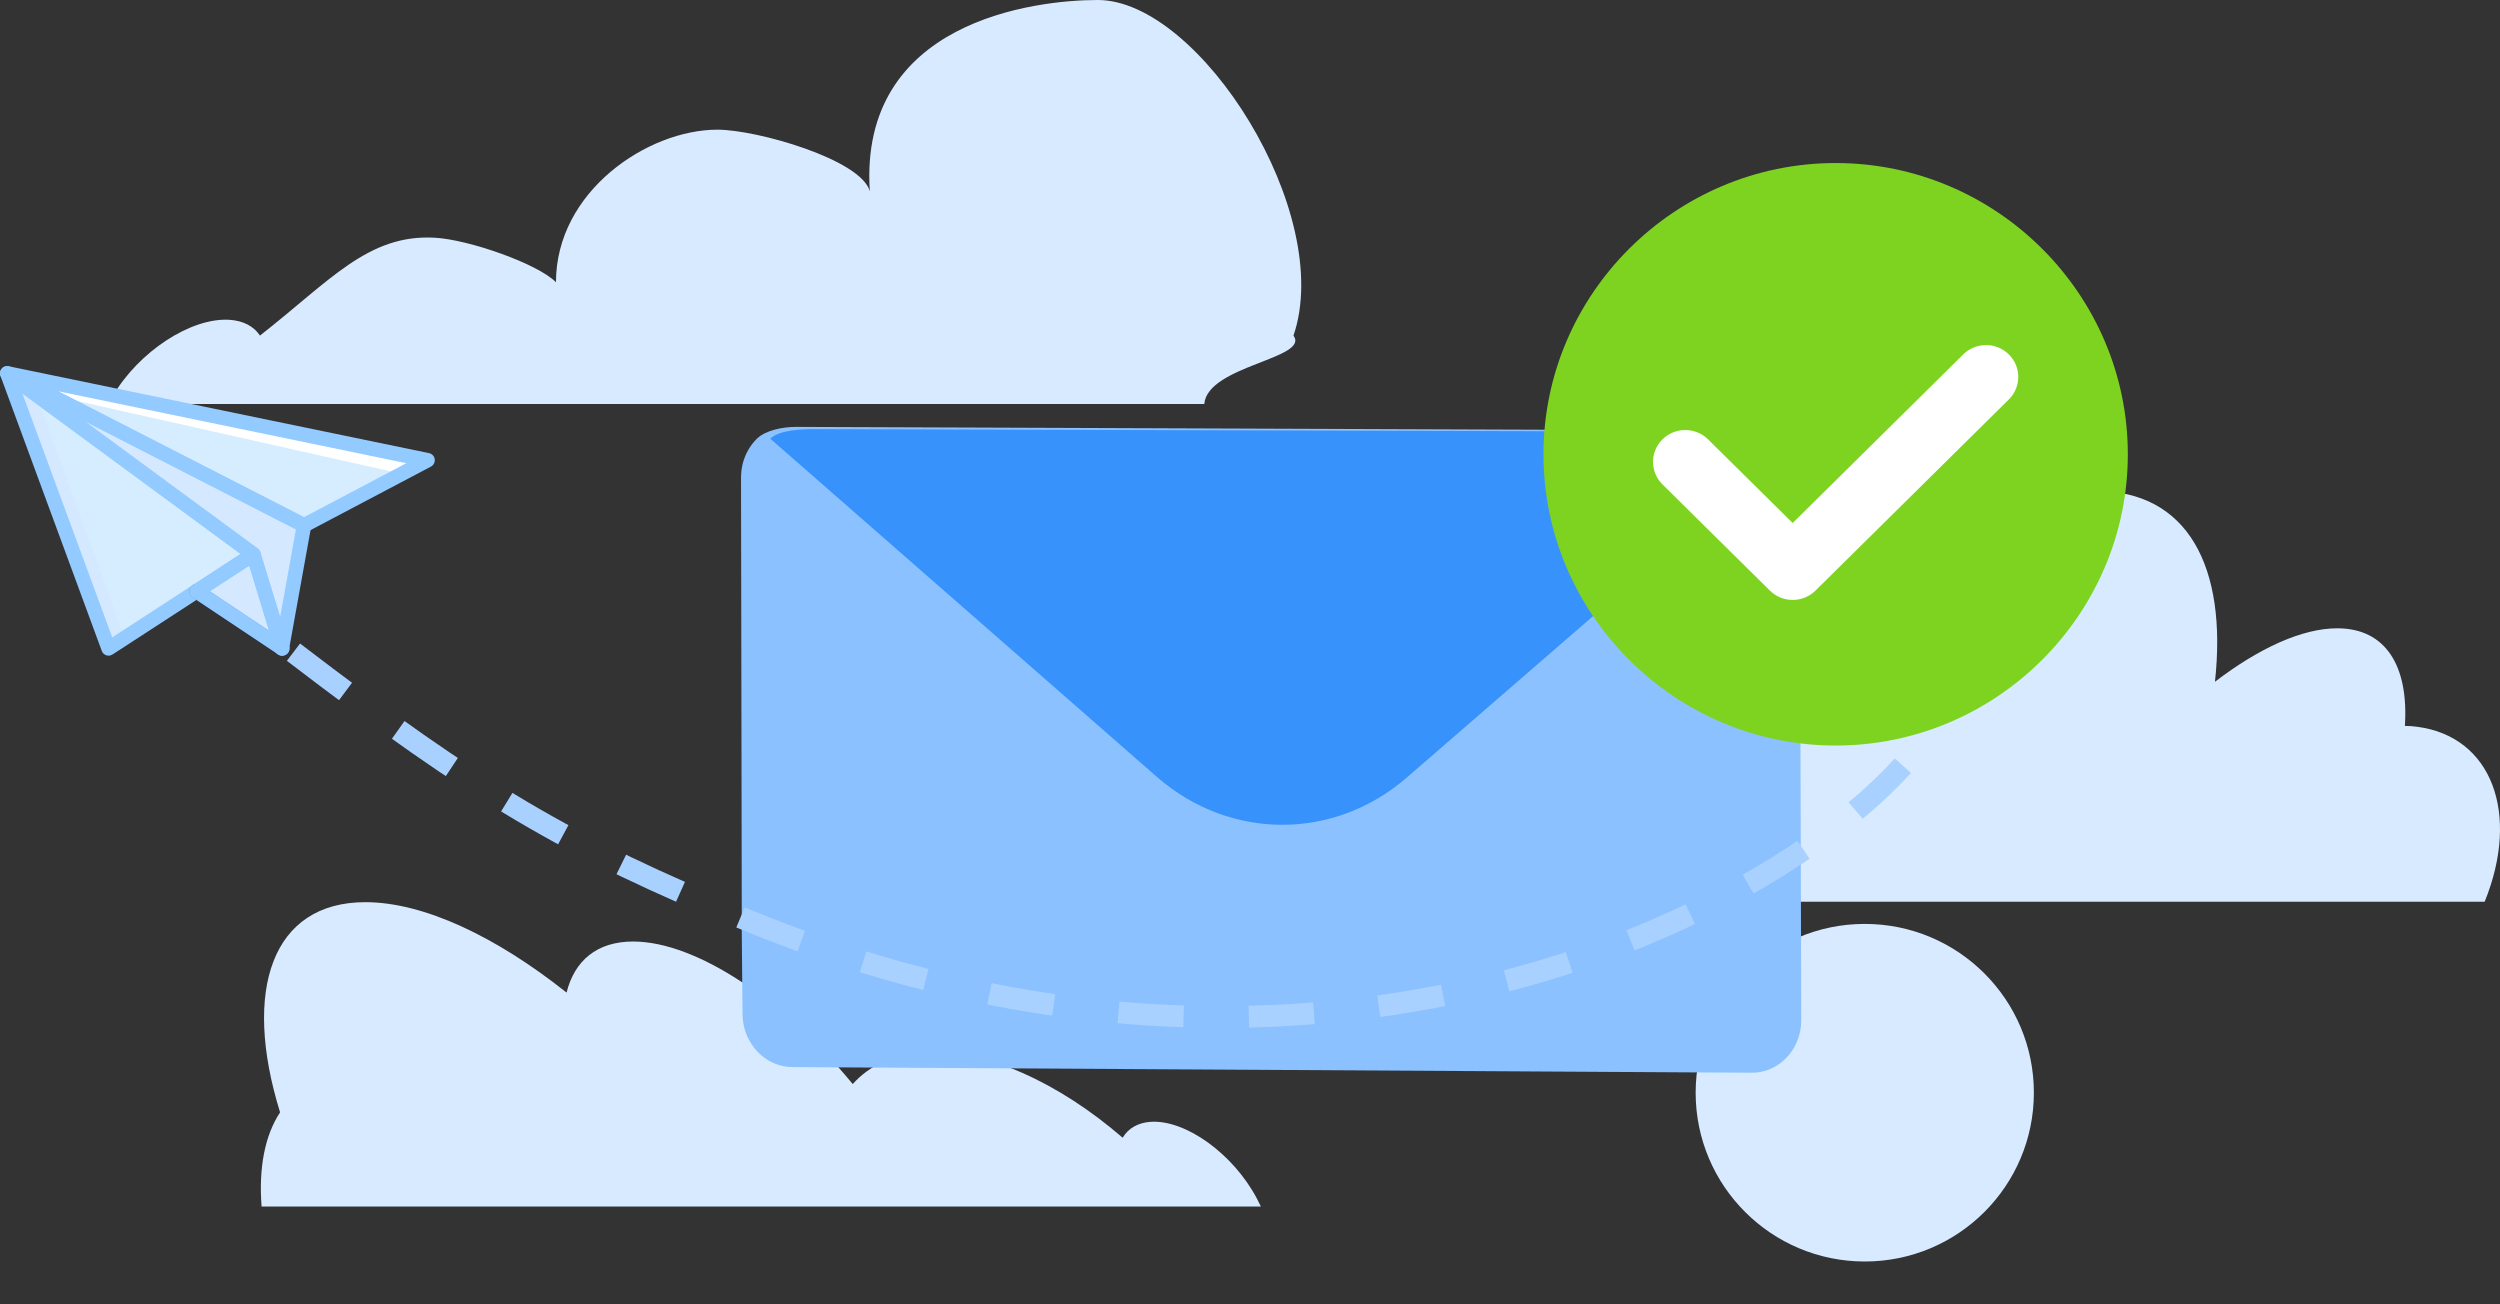 <svg width="115" height="60" viewBox="0 0 115 60" fill="none" xmlns="http://www.w3.org/2000/svg">
<rect x="0" y="0" width="115" height="60" fill="#333333" stroke="none"/>
<path fill-rule="evenodd" clip-rule="evenodd" d="M93.558 50.264C93.558 54.553 90.075 58.029 85.779 58.029C81.483 58.029 78 54.553 78 50.264C78 45.977 81.483 42.5 85.779 42.5C90.075 42.5 93.558 45.977 93.558 50.264Z" fill="#D8EAFF"/>
<path fill-rule="evenodd" clip-rule="evenodd" d="M59.5 15.437C61.421 9.821 55.196 0 50.5 0C47.555 0 39.5 0.994 40.011 8.798C39.61 7.337 34.82 5.965 33 5.965C29.796 5.965 25.575 8.798 25.575 12.983C24.737 12.132 21.559 11.019 20 10.935C16.934 10.763 15.187 12.91 11.958 15.437C11.679 15.014 11.199 14.749 10.538 14.71C8.771 14.611 6.379 16.18 5.191 18.212C5.117 18.339 5.052 18.462 4.986 18.585H55.396C55.547 16.814 60.27 16.495 59.5 15.437Z" fill="#D8EAFF"/>
<path fill-rule="evenodd" clip-rule="evenodd" d="M12.884 51.168C11.132 45.52 12.523 41.5 16.805 41.5C19.49 41.5 22.82 43.082 26.062 45.659C26.428 44.19 27.46 43.31 29.12 43.31C32.041 43.31 36.067 46.03 39.226 49.867C39.99 49.012 41.096 48.487 42.517 48.403C45.313 48.231 48.699 49.793 51.642 52.335C51.897 51.91 52.335 51.643 52.938 51.603C54.549 51.505 56.729 53.082 57.812 55.124C57.88 55.253 57.94 55.376 58 55.5H12.033C11.896 53.72 12.182 52.231 12.884 51.168Z" fill="#D8EAFF"/>
<path fill-rule="evenodd" clip-rule="evenodd" d="M111.208 33.434C111.016 33.406 110.821 33.392 110.624 33.392C110.805 30.651 109.755 28.902 107.514 28.902C105.896 28.902 103.911 29.815 101.888 31.361C102.467 26.042 100.613 22.584 96.416 22.584C93.03 22.584 88.743 24.833 84.51 28.501C84.139 26.414 82.891 25.163 80.796 25.163C77.113 25.163 71.881 29.028 67.686 34.481H67.681C66.774 33.266 65.412 32.514 63.622 32.394C60.116 32.148 55.763 34.369 51.903 37.988C51.609 37.377 51.074 36.997 50.309 36.948C48.392 36.814 45.75 38.81 44.215 41.48H114.294C115.939 37.432 114.628 33.891 111.208 33.434Z" fill="#D8EAFF"/>
<path fill-rule="evenodd" clip-rule="evenodd" d="M35.971 49.03C34.94 48.79 34.159 47.806 34.156 46.642L34.123 43.065L51.741 49.176L36.445 49.086C36.283 49.085 36.124 49.066 35.971 49.03ZM51.741 49.176L34.123 43.065L34.087 21.96C34.087 21.788 34.104 21.62 34.136 21.458C34.233 20.962 34.475 20.52 34.811 20.186C35.219 19.785 36.026 19.634 36.626 19.637L80.499 19.803C80.662 19.804 80.821 19.823 80.974 19.858C81.385 19.954 81.756 20.168 82.055 20.464C82.504 20.912 82.787 21.548 82.789 22.247L82.857 46.928C82.858 47.101 82.841 47.269 82.809 47.431C82.593 48.528 81.675 49.352 80.581 49.345L79.736 49.341L74.883 49.312L74.79 49.312L70.385 49.286L70.291 49.285L51.741 49.176Z" fill="#8BC1FF"/>
<path fill-rule="evenodd" clip-rule="evenodd" d="M82.301 20.522L64.716 35.764C61.358 38.675 56.575 38.664 53.22 35.74L35.435 20.181C35.839 19.777 36.88 19.738 37.472 19.739L80.767 19.865C81.359 19.866 81.898 20.117 82.301 20.522Z" fill="#3792FC"/>
<g clip-path="url(#clip0)">
<path d="M12.986 29.827L9.041 27.197L12.986 29.827Z" fill="#EB7A0C"/>
<path d="M11.654 25.498L12.986 29.827L9.041 27.197L11.654 25.498Z" fill="#D4E8FF"/>
<path d="M11.654 25.498L12.965 29.827L13.985 24.166L0.333 17.174L11.654 25.498Z" fill="#D4E8FF"/>
<path d="M0.652 17.784C0.771 17.787 0.883 17.725 0.941 17.621L11.654 25.498L4.995 29.827L0.55 17.763C0.583 17.775 0.617 17.782 0.652 17.784Z" fill="#D4E8FF"/>
<path d="M2.331 18.505L11.654 25.498L5.661 29.161L1.665 18.172L2.331 18.505Z" fill="#D6ECFF"/>
<path d="M1.418 17.398L19.667 21.169L13.985 24.166L1.17 17.602C1.283 17.583 1.377 17.505 1.418 17.398Z" fill="white"/>
<path d="M2.331 18.172L18.647 21.835L13.985 24.166L2.083 18.377C2.196 18.358 2.291 18.28 2.331 18.172Z" fill="#D6ECFF"/>
<path d="M4.995 30.16C5.059 30.16 5.122 30.141 5.176 30.106L11.836 25.777C11.927 25.718 11.984 25.617 11.987 25.508C11.99 25.398 11.94 25.294 11.852 25.23L3.862 19.355L13.833 24.462C13.93 24.512 14.044 24.511 14.141 24.461L19.822 21.464C19.947 21.398 20.016 21.262 19.997 21.122C19.977 20.983 19.872 20.872 19.734 20.843L0.406 16.849C0.273 16.819 0.135 16.873 0.058 16.985C0.051 16.995 0.045 17.006 0.039 17.017C0.008 17.075 -0.005 17.141 0.002 17.206C0.003 17.223 0.006 17.24 0.011 17.257C0.014 17.269 0.017 17.281 0.022 17.292L4.682 29.942C4.73 30.073 4.855 30.16 4.995 30.16ZM11.069 25.481L5.163 29.32L1.029 18.098L11.069 25.481ZM18.691 21.307L13.983 23.791L2.67 17.997L18.691 21.307Z" fill="#93CAFF"/>
<path d="M12.986 30.16C13.133 30.16 13.262 30.064 13.305 29.923C13.348 29.783 13.293 29.631 13.171 29.549L9.226 26.919C9.127 26.852 9 26.844 8.892 26.896C8.785 26.949 8.714 27.055 8.707 27.175C8.699 27.294 8.757 27.408 8.856 27.474L12.802 30.104C12.856 30.14 12.92 30.16 12.986 30.16Z" fill="#428DFF"/>
<path d="M12.965 30.16C12.971 30.16 12.978 30.159 12.984 30.159C13.138 30.15 13.265 30.037 13.293 29.886L14.313 24.225C14.339 24.081 14.268 23.937 14.137 23.87L0.485 16.877C0.33 16.798 0.141 16.851 0.05 16.998C-0.041 17.146 -0.004 17.339 0.136 17.442L11.368 25.701L12.646 29.923C12.689 30.064 12.818 30.16 12.965 30.16ZM13.614 24.35L12.883 28.406L11.973 25.401C11.952 25.333 11.91 25.272 11.852 25.23L3.862 19.355L13.614 24.35Z" fill="#93CAFF"/>
<path d="M12.986 30.16C13.092 30.16 13.191 30.11 13.254 30.025C13.317 29.94 13.336 29.83 13.305 29.729L11.973 25.4C11.942 25.3 11.866 25.221 11.768 25.185C11.67 25.149 11.56 25.162 11.473 25.219L8.86 26.918C8.766 26.979 8.709 27.083 8.708 27.195C8.707 27.307 8.763 27.412 8.856 27.474L12.802 30.104C12.856 30.14 12.92 30.16 12.986 30.16ZM11.466 26.018L12.393 29.031L9.647 27.2L11.466 26.018Z" fill="#93CAFF"/>
</g>
<path d="M13.5 30C22 36.5 26.086 38.917 34.346 42.318C70 57 97.802 30.966 87.845 28.5" stroke="#A9D1FF" stroke-dasharray="3 3"/>
<ellipse cx="84.44" cy="20.898" rx="11.52" ry="11.484" fill="white"/>
<path fill-rule="evenodd" clip-rule="evenodd" d="M71 20.898C71 13.529 77.048 7.5 84.44 7.5C91.832 7.5 97.88 13.529 97.88 20.898C97.88 28.267 91.832 34.295 84.44 34.295C77.048 34.295 71 28.267 71 20.898ZM92.406 16.303C91.827 15.73 90.888 15.73 90.309 16.303L82.463 24.059L78.57 20.21C77.992 19.638 77.053 19.638 76.474 20.21C75.895 20.783 75.895 21.71 76.474 22.283L81.415 27.167C81.994 27.74 82.933 27.74 83.512 27.167L92.406 18.375C92.985 17.803 92.985 16.875 92.406 16.303Z" fill="#7ED321"/>
<defs>
<clipPath id="clip0">
<rect width="20" height="20" fill="white" transform="matrix(-1 0 0 1 20 13.5)"/>
</clipPath>
</defs>
</svg>
